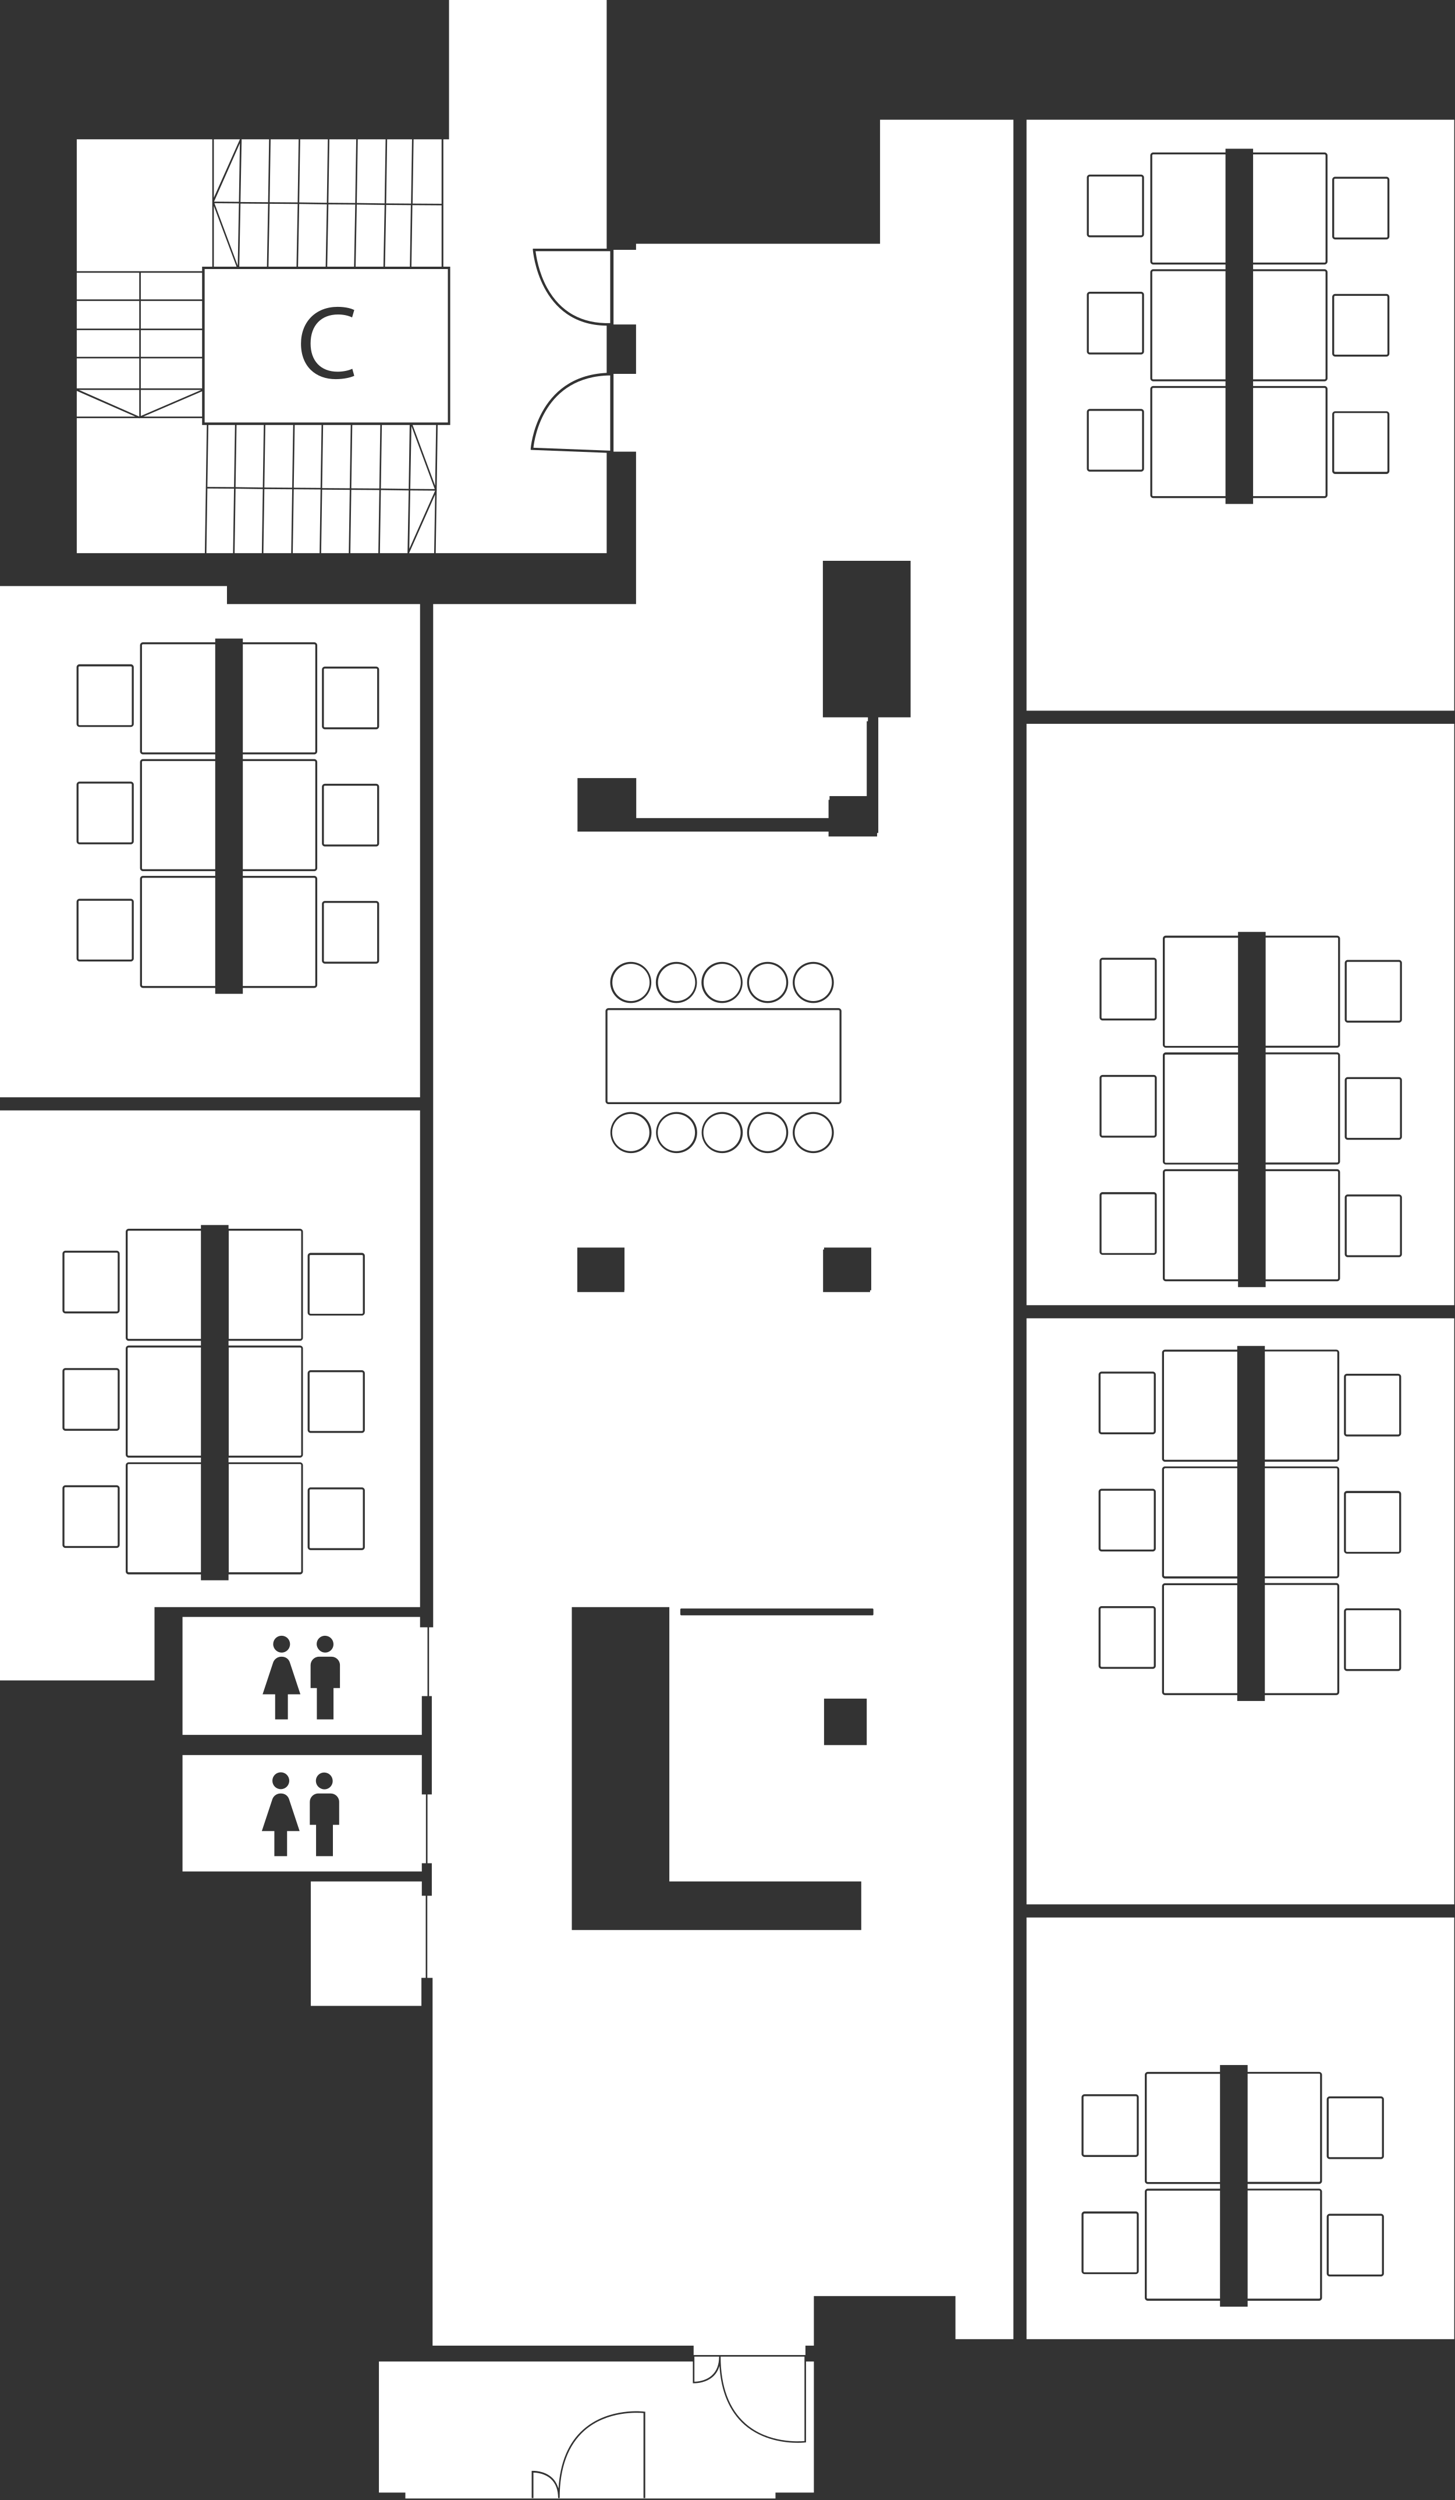 <?xml version="1.0" encoding="UTF-8" standalone="no"?>
<svg width="743px" height="1276px" viewBox="0 0 743 1276" version="1.1" xmlns="http://www.w3.org/2000/svg" xmlns:xlink="http://www.w3.org/1999/xlink" xmlns:sketch="http://www.bohemiancoding.com/sketch/ns">
    <rect x="0" y="0" width="743" height="1276" fill="#333333" stroke="none"/>
    <!-- Generator: Sketch 3.4.3 (16044) - http://www.bohemiancoding.com/sketch -->
    <title>map_space_7th_floor</title>
    <desc>Created with Sketch.</desc>
    <defs></defs>
    <g id="Page-1" stroke="none" stroke-width="1" fill="none" fill-rule="evenodd" sketch:type="MSPage">
        <g id="map_space_7th_floor" sketch:type="MSLayerGroup" fill="#FFFFFF">
            <g id="Group" sketch:type="MSShapeGroup">
                <path d="M215.2,1009.4 L217.4,1009.4 L217.4,967.5 L215.4,967.5 L215.4,960.2 L158.7,960.2 L158.7,1023.7 L215.2,1023.7 L215.2,1009.4 Z" id="Shape"></path>
                <rect id="Rectangle-path" x="39.2" y="139.2" width="31.9" height="13.6"></rect>
                <rect id="Rectangle-path" x="71.9" y="153.6" width="31.3" height="14.1"></rect>
                <rect id="Rectangle-path" x="71.9" y="139.2" width="31.3" height="13.6"></rect>
                <rect id="Rectangle-path" x="39.2" y="168.5" width="31.9" height="13.6"></rect>
                <path d="M39.2,212.6 L69.1,212.6 L39.2,199.5 L39.2,212.6 Z" id="Shape"></path>
                <rect id="Rectangle-path" x="71.9" y="168.5" width="31.3" height="13.6"></rect>
                <path d="M39.2,282.3 L104.6,282.3 L105.6,216.9 L103.2,216.9 L103.2,213.4 L71.3,213.4 L71.1,213.5 L70.9,213.4 L39.2,213.4 L39.2,282.3 Z" id="Shape"></path>
                <path d="M71.1,199 L40.3,199 L71.1,212.6 L71.1,199 Z" id="Shape"></path>
                <rect id="Rectangle-path" x="39.2" y="182.9" width="31.9" height="15.3"></rect>
                <path d="M272.4,228.5 L311.6,230 L311.6,191.6 C277.8,192 272.9,223.5 272.4,228.5 L272.4,228.5 Z" id="Shape"></path>
                <path d="M279.4,146.9 C286.2,159.2 297.1,165.3 311.6,164.9 L311.6,128.2 L273.5,128.2 C273.8,130.6 275,138.9 279.4,146.9 L279.4,146.9 Z" id="Shape"></path>
                <path d="M165.9,371.2 L192.1,371.2 C192.4,371.2 192.6,371 192.6,370.7 L192.6,341.7 C192.6,341.4 192.4,341.2 192.1,341.2 L165.9,341.2 C165.6,341.2 165.4,341.4 165.4,341.7 L165.4,370.7 C165.4,370.9 165.6,371.2 165.9,371.2 L165.9,371.2 Z" id="Shape"></path>
                <rect id="Rectangle-path" x="71.9" y="182.9" width="31.3" height="15.3"></rect>
                <path d="M367.2,1202.7 L354.6,1202.7 L354.6,1215.5 C355.9,1215.5 360.4,1215.2 363.6,1212.2 C366,1210 367.2,1206.8 367.2,1202.7 L367.2,1202.7 Z" id="Shape"></path>
                <path d="M380.7,1236.9 C392.3,1247.1 408.2,1246 410.8,1245.8 L410.8,1202.7 L368,1202.7 C368,1218 372.3,1229.5 380.7,1236.9 L380.7,1236.9 Z" id="Shape"></path>
                <path d="M103.2,199.7 L73.2,212.6 L103.2,212.6 L103.2,199.7 Z" id="Shape"></path>
                <path d="M229.3,71.1 L226.4,71.1 L226.4,136.1 L229.9,136.1 L229.9,216.9 L229.9,216.9 L223.5,216.9 L223,249.9 L223.1,250.2 L223,250.2 L222.5,282.3 L309.8,282.3 L309.8,231.1 L271,229.6 L271,229 C271,228.6 273.9,192 309.8,190.3 L309.8,166.2 C275.2,165.9 272.2,128 272.1,127.6 L272.1,126.9 L309.8,126.9 L309.8,124.4 L309.8,120.6 L309.8,71.1 L309.8,55.5 L309.8,0 L229.3,0 L229.3,71.1 L229.3,71.1 Z" id="Shape"></path>
                <path d="M71.9,212.3 L102.8,199 L71.9,199 L71.9,212.3 Z" id="Shape"></path>
                <path d="M39.2,138.4 L103.2,138.4 L103.2,136.1 L108.4,136.1 L108.4,71.1 L39.2,71.1 L39.2,138.4 Z" id="Shape"></path>
                <rect id="Rectangle-path" x="39.2" y="153.6" width="31.9" height="14.1"></rect>
                <path d="M158.6,730.3 L184.8,730.3 C185.1,730.3 185.3,730.1 185.3,729.8 L185.3,700.8 C185.3,700.5 185.1,700.3 184.8,700.3 L158.6,700.3 C158.3,700.3 158.1,700.5 158.1,700.8 L158.1,729.8 C158.1,730.1 158.3,730.3 158.6,730.3 L158.6,730.3 Z" id="Shape"></path>
                <path d="M40.6,489.7 L66.8,489.7 C67.1,489.7 67.3,489.5 67.3,489.2 L67.3,460.2 C67.3,459.9 67.1,459.7 66.8,459.7 L40.6,459.7 C40.3,459.7 40.1,459.9 40.1,460.2 L40.1,489.2 C40.1,489.5 40.4,489.7 40.6,489.7 L40.6,489.7 Z" id="Shape"></path>
                <path d="M158.6,790.1 L184.8,790.1 C185.1,790.1 185.3,789.9 185.3,789.6 L185.3,760.6 C185.3,760.3 185.1,760.1 184.8,760.1 L158.6,760.1 C158.3,760.1 158.1,760.3 158.1,760.6 L158.1,789.6 C158.1,789.9 158.3,790.1 158.6,790.1 L158.6,790.1 Z" id="Shape"></path>
                <path d="M158.6,670.5 L184.8,670.5 C185.1,670.5 185.3,670.3 185.3,670 L185.3,641 C185.3,640.7 185.1,640.5 184.8,640.5 L158.6,640.5 C158.3,640.5 158.1,640.7 158.1,641 L158.1,670 C158.1,670.2 158.3,670.5 158.6,670.5 L158.6,670.5 Z" id="Shape"></path>
                <path d="M0,560 L214.5,560 L214.5,308.3 L115.9,308.3 L115.9,299.1 L0,299.1 L0,560 L0,560 Z M164.4,341.7 C164.4,340.9 165.1,340.2 165.9,340.2 L192.1,340.2 C192.9,340.2 193.6,340.9 193.6,341.7 L193.6,370.7 C193.6,371.5 192.9,372.2 192.1,372.2 L165.9,372.2 C165.1,372.2 164.4,371.5 164.4,370.7 L164.4,341.7 L164.4,341.7 Z M164.4,401.5 C164.4,400.7 165.1,400 165.9,400 L192.1,400 C192.9,400 193.6,400.7 193.6,401.5 L193.6,430.5 C193.6,431.3 192.9,432 192.1,432 L165.9,432 C165.1,432 164.4,431.3 164.4,430.5 L164.4,401.5 L164.4,401.5 Z M164.4,461.3 C164.4,460.5 165.1,459.8 165.9,459.8 L192.1,459.8 C192.9,459.8 193.6,460.5 193.6,461.3 L193.6,490.3 C193.6,491.1 192.9,491.8 192.1,491.8 L165.9,491.8 C165.1,491.8 164.4,491.1 164.4,490.3 L164.4,461.3 L164.4,461.3 Z M71.5,448.5 C71.5,447.7 72.2,447 73,447 L109.9,447 L109.9,444.6 L73,444.6 C72.2,444.6 71.5,443.9 71.5,443.1 L71.5,388.9 C71.5,388.1 72.2,387.4 73,387.4 L109.9,387.4 L109.9,385 L73,385 C72.2,385 71.5,384.3 71.5,383.5 L71.5,329.3 C71.5,328.5 72.2,327.8 73,327.8 L109.9,327.8 L109.9,325.9 L124,325.9 L124,327.8 L160.5,327.8 C161.3,327.8 162,328.5 162,329.3 L162,383.5 C162,384.3 161.3,385 160.5,385 L124,385 L124,387.4 L160.5,387.4 C161.3,387.4 162,388.1 162,388.9 L162,443.1 C162,443.9 161.3,444.6 160.5,444.6 L124,444.6 L124,447 L160.5,447 C161.3,447 162,447.7 162,448.5 L162,502.7 C162,503.5 161.3,504.2 160.5,504.2 L124,504.2 L124,507.2 L109.9,507.2 L109.9,504.2 L73,504.2 C72.2,504.2 71.5,503.5 71.5,502.7 L71.5,448.5 L71.5,448.5 Z M39.1,340.5 C39.1,339.7 39.8,339 40.6,339 L66.8,339 C67.6,339 68.3,339.7 68.3,340.5 L68.3,369.5 C68.3,370.3 67.6,371 66.8,371 L40.6,371 C39.8,371 39.1,370.3 39.1,369.5 L39.1,340.5 L39.1,340.5 Z M39.1,400.4 C39.1,399.6 39.8,398.9 40.6,398.9 L66.8,398.9 C67.6,398.9 68.3,399.6 68.3,400.4 L68.3,429.4 C68.3,430.2 67.6,430.9 66.8,430.9 L40.6,430.9 C39.8,430.9 39.1,430.2 39.1,429.4 L39.1,400.4 L39.1,400.4 Z M39.1,460.2 C39.1,459.4 39.8,458.7 40.6,458.7 L66.8,458.7 C67.6,458.7 68.3,459.4 68.3,460.2 L68.3,489.2 C68.3,490 67.6,490.7 66.8,490.7 L40.6,490.7 C39.8,490.7 39.1,490 39.1,489.2 L39.1,460.2 L39.1,460.2 Z" id="Shape"></path>
                <path d="M153.3,683.3 C153.6,683.3 153.8,683.1 153.8,682.8 L153.8,628.6 C153.8,628.3 153.6,628.1 153.3,628.1 L116.8,628.1 L116.8,683.3 L153.3,683.3 L153.3,683.3 Z" id="Shape"></path>
                <path d="M165.9,431 L192.1,431 C192.4,431 192.6,430.8 192.6,430.5 L192.6,401.5 C192.6,401.2 192.4,401 192.1,401 L165.9,401 C165.6,401 165.4,401.2 165.4,401.5 L165.4,430.5 C165.4,430.8 165.6,431 165.9,431 L165.9,431 Z" id="Shape"></path>
                <path d="M65.7,628.1 C65.4,628.1 65.2,628.3 65.2,628.6 L65.2,682.8 C65.2,683.1 65.4,683.3 65.7,683.3 L102.6,683.3 L102.6,628.1 L65.7,628.1 L65.7,628.1 Z" id="Shape"></path>
                <path d="M65.7,687.7 C65.4,687.7 65.2,687.9 65.2,688.2 L65.2,742.4 C65.2,742.7 65.4,742.9 65.7,742.9 L102.6,742.9 L102.6,687.7 L65.7,687.7 L65.7,687.7 Z" id="Shape"></path>
                <path d="M153.3,742.9 C153.6,742.9 153.8,742.7 153.8,742.4 L153.8,688.2 C153.8,687.9 153.6,687.7 153.3,687.7 L116.8,687.7 L116.8,742.9 L153.3,742.9 L153.3,742.9 Z" id="Shape"></path>
                <path d="M153.3,802.4 C153.6,802.4 153.8,802.2 153.8,801.9 L153.8,747.7 C153.8,747.4 153.6,747.2 153.3,747.2 L116.8,747.2 L116.8,802.4 L153.3,802.4 L153.3,802.4 Z" id="Shape"></path>
                <path d="M160.5,384 C160.8,384 161,383.8 161,383.5 L161,329.3 C161,329 160.8,328.8 160.5,328.8 L124,328.8 L124,384 L160.5,384 L160.5,384 Z" id="Shape"></path>
                <path d="M160.5,443.6 C160.8,443.6 161,443.4 161,443.1 L161,388.9 C161,388.6 160.8,388.4 160.5,388.4 L124,388.4 L124,443.6 L160.5,443.6 L160.5,443.6 Z" id="Shape"></path>
                <path d="M73,328.8 C72.7,328.8 72.5,329 72.5,329.3 L72.5,383.5 C72.5,383.8 72.7,384 73,384 L109.9,384 L109.9,328.8 L73,328.8 L73,328.8 Z" id="Shape"></path>
                <path d="M165.9,490.8 L192.1,490.8 C192.4,490.8 192.6,490.6 192.6,490.3 L192.6,461.3 C192.6,461 192.4,460.8 192.1,460.8 L165.9,460.8 C165.6,460.8 165.4,461 165.4,461.3 L165.4,490.3 C165.4,490.6 165.6,490.8 165.9,490.8 L165.9,490.8 Z" id="Shape"></path>
                <path d="M160.5,503.2 C160.8,503.2 161,503 161,502.7 L161,448.5 C161,448.2 160.8,448 160.5,448 L124,448 L124,503.2 L160.5,503.2 L160.5,503.2 Z" id="Shape"></path>
                <path d="M73,503.2 L109.9,503.2 L109.9,448 L73,448 C72.7,448 72.5,448.2 72.5,448.5 L72.5,502.7 C72.5,502.9 72.7,503.2 73,503.2 L73,503.2 Z" id="Shape"></path>
                <path d="M73,388.4 C72.7,388.4 72.5,388.6 72.5,388.9 L72.5,443.1 C72.5,443.4 72.7,443.6 73,443.6 L109.9,443.6 L109.9,388.4 L73,388.4 L73,388.4 Z" id="Shape"></path>
                <path d="M40.6,370.1 L66.8,370.1 C67.1,370.1 67.3,369.9 67.3,369.6 L67.3,340.6 C67.3,340.3 67.1,340.1 66.8,340.1 L40.6,340.1 C40.3,340.1 40.1,340.3 40.1,340.6 L40.1,369.6 C40.1,369.8 40.4,370.1 40.6,370.1 L40.6,370.1 Z" id="Shape"></path>
                <path d="M40.6,429.9 L66.8,429.9 C67.1,429.9 67.3,429.7 67.3,429.4 L67.3,400.4 C67.3,400.1 67.1,399.9 66.8,399.9 L40.6,399.9 C40.3,399.9 40.1,400.1 40.1,400.4 L40.1,429.4 C40.1,429.7 40.4,429.9 40.6,429.9 L40.6,429.9 Z" id="Shape"></path>
                <path d="M310.2,516 L310.2,562 C310.2,562.3 310.4,562.5 310.7,562.5 L428.2,562.5 C428.5,562.5 428.7,562.3 428.7,562 L428.7,516 C428.7,515.7 428.5,515.5 428.2,515.5 L310.7,515.5 C310.5,515.5 310.2,515.7 310.2,516 L310.2,516 Z" id="Shape"></path>
                <path d="M359.2,578 C359.2,583.3 363.5,587.5 368.7,587.5 C374,587.5 378.2,583.2 378.2,578 C378.2,572.7 373.9,568.5 368.7,568.5 C363.5,568.5 359.2,572.7 359.2,578 L359.2,578 Z" id="Shape"></path>
                <path d="M396,1275.1 L396,1272.1 L415.6,1272.1 L415.6,1216.6 L415.6,1205.2 L411.6,1205.2 L411.6,1246.5 L411.2,1246.5 C411.3,1246.5 409.8,1246.7 407.3,1246.7 C401.2,1246.7 389.4,1245.5 380.2,1237.5 C372.5,1230.7 368.2,1220.6 367.4,1207.4 C366.8,1209.6 365.7,1211.4 364.2,1212.8 C360.7,1216 356,1216.3 354.6,1216.3 L354.2,1216.3 L353.8,1216.3 L353.8,1205.2 L220.9,1205.2 L220.9,1205.2 L218,1205.2 L215.2,1205.2 L193.5,1205.2 L193.5,1272.1 L207,1272.1 L207,1275.1 L396,1275.1 L396,1275.1 Z M271.5,1261 L271.9,1261 C272.1,1261 277.9,1260.7 282,1264.6 C283.5,1266 284.5,1267.9 285.2,1270 C286,1256.7 290.3,1246.5 298,1239.8 C310.9,1228.5 328.9,1230.7 329.1,1230.8 L329.5,1230.8 L329.5,1274.9 L329.4,1274.9 L328.6,1274.9 L328.6,1231.5 C326,1231.3 310.1,1230.2 298.5,1240.4 C290.1,1247.8 285.8,1259.4 285.8,1274.8 L285.8,1274.8 L285.8,1274.9 L285,1274.9 C285,1270.7 283.8,1267.5 281.4,1265.2 C278.2,1262.2 273.7,1261.9 272.4,1261.9 L272.4,1274.9 L272.3,1274.9 L271.5,1274.9 L271.5,1261 L271.5,1261 Z" id="Shape"></path>
                <path d="M382.5,578 C382.5,583.3 386.8,587.5 392,587.5 C397.2,587.5 401.5,583.2 401.5,578 C401.5,572.7 397.2,568.5 392,568.5 C386.8,568.5 382.5,572.7 382.5,578 L382.5,578 Z" id="Shape"></path>
                <path d="M93.2,955.1 L155.2,955.1 L158.7,955.1 L215.4,955.1 L215.4,950.9 L217.5,950.9 L217.5,915.8 L215.4,915.8 L215.4,895.7 L93.2,895.7 L93.2,955.1 L93.2,955.1 Z M166.4,904.7 C168.1,905 169.5,906.4 169.8,908.1 C170.4,911.1 167.8,913.7 164.8,913.1 C163.1,912.7 161.7,911.4 161.4,909.7 C160.8,906.7 163.4,904.1 166.4,904.7 L166.4,904.7 Z M158.2,919.6 C158.2,917.3 160.1,915.3 162.5,915.3 L168.9,915.3 C171.2,915.3 173.2,917.2 173.2,919.6 L173.2,931.3 L170,931.3 L170,947.3 L161.4,947.3 L161.4,931.3 L158.2,931.3 L158.2,919.6 L158.2,919.6 Z M143.4,904.5 C145.8,904.5 147.7,906.4 147.7,908.8 C147.7,911.2 145.8,913.1 143.4,913.1 C141,913.1 139.1,911.2 139.1,908.8 C139.1,906.4 141,904.5 143.4,904.5 L143.4,904.5 Z M139.1,918.2 C139.7,916.5 141.4,915.3 143.2,915.3 L143.5,915.3 C145.4,915.3 147,916.4 147.6,918.2 L153,934.5 L146.6,934.5 L146.6,947.3 L140.1,947.3 L140.1,934.5 L133.7,934.5 L139.1,918.2 L139.1,918.2 Z" id="Shape"></path>
                <path d="M335.9,578 C335.9,583.3 340.2,587.5 345.4,587.5 C350.7,587.5 354.9,583.2 354.9,578 C354.9,572.7 350.6,568.5 345.4,568.5 C340.2,568.5 335.9,572.7 335.9,578 L335.9,578 Z" id="Shape"></path>
                <path d="M122,103 L122.5,73.1 L109.3,102.9 L122,103 Z" id="Shape"></path>
                <path d="M137.1,136.1 L151.4,136.1 L152,104.1 L137.7,104 L137.1,136.1 Z" id="Shape"></path>
                <path d="M152.2,136.1 L166.3,136.1 L166.9,104.3 L152.8,104.1 L152.2,136.1 Z" id="Shape"></path>
                <path d="M324.8,288.4 L324.8,308.3 L221.2,308.3 L221.2,820.2 L221.2,825.3 L221.2,830.5 L219.1,830.5 L219.1,865.6 L220.5,865.6 L220.5,915.8 L218.3,915.8 L218.3,950.9 L220.5,950.9 L220.5,967.5 L218.2,967.5 L218.2,1009.4 L220.9,1009.4 L220.9,1197.1 L354.2,1197.1 L354.2,1201.9 L411.3,1201.9 L411.3,1197.1 L415.6,1197.1 L415.6,1171.8 L487.9,1171.8 L487.9,1193.8 L517.5,1193.8 L517.5,978.6 L517.5,971.9 L517.5,61.1 L449.4,61.1 L449.4,124.4 L324.8,124.4 L324.8,127.5 L313.3,127.5 L313.3,165.6 L324.8,165.6 L324.8,190.8 L313.3,190.8 L313.3,230.5 L324.8,230.5 L324.8,282.3 L324.8,288.4 L324.8,288.4 Z M294.8,636.7 L318.9,636.7 L318.9,658.5 L318.8,658.5 L318.8,659.4 L294.8,659.4 L294.8,658.5 L294.8,658.5 L294.8,636.7 L294.8,636.7 Z M428.2,514.5 C429,514.5 429.7,515.2 429.7,516 L429.7,562 C429.7,562.8 429,563.5 428.2,563.5 L310.7,563.5 C309.9,563.5 309.2,562.8 309.2,562 L309.2,516 C309.2,515.2 309.9,514.5 310.7,514.5 L428.2,514.5 L428.2,514.5 Z M311.6,501.4 C311.6,495.6 316.3,490.9 322.1,490.9 C327.9,490.9 332.6,495.6 332.6,501.4 C332.6,507.2 327.9,511.9 322.1,511.9 C316.3,511.9 311.6,507.2 311.6,501.4 L311.6,501.4 Z M334.9,501.4 C334.9,495.6 339.6,490.9 345.4,490.9 C351.2,490.9 355.9,495.6 355.9,501.4 C355.9,507.2 351.2,511.9 345.4,511.9 C339.6,511.9 334.9,507.2 334.9,501.4 L334.9,501.4 Z M358.2,501.4 C358.2,495.6 362.9,490.9 368.7,490.9 C374.5,490.9 379.2,495.6 379.2,501.4 C379.2,507.2 374.5,511.9 368.7,511.9 C362.9,511.9 358.2,507.2 358.2,501.4 L358.2,501.4 Z M381.5,501.4 C381.5,495.6 386.2,490.9 392,490.9 C397.8,490.9 402.5,495.6 402.5,501.4 C402.5,507.2 397.8,511.9 392,511.9 C386.2,511.9 381.5,507.2 381.5,501.4 L381.5,501.4 Z M404.8,501.4 C404.8,495.6 409.5,490.9 415.3,490.9 C421.1,490.9 425.8,495.6 425.8,501.4 C425.8,507.2 421.1,511.9 415.3,511.9 C409.5,511.9 404.8,507.2 404.8,501.4 L404.8,501.4 Z M420.3,637.7 L420.8,637.7 L420.8,636.7 L444.9,636.7 L444.9,658.5 L444.3,658.5 L444.3,659.4 L420.3,659.4 L420.3,637.7 L420.3,637.7 Z M415.3,588.5 C409.5,588.5 404.8,583.8 404.8,578 C404.8,572.2 409.5,567.5 415.3,567.5 C421.1,567.5 425.8,572.2 425.8,578 C425.8,583.8 421.1,588.5 415.3,588.5 L415.3,588.5 Z M402.5,578 C402.5,583.8 397.8,588.5 392,588.5 C386.2,588.5 381.5,583.8 381.5,578 C381.5,572.2 386.2,567.5 392,567.5 C397.8,567.5 402.5,572.2 402.5,578 L402.5,578 Z M379.3,578 C379.3,583.8 374.6,588.5 368.8,588.5 C363,588.5 358.3,583.8 358.3,578 C358.3,572.2 363,567.5 368.8,567.5 C374.5,567.5 379.3,572.2 379.3,578 L379.3,578 Z M356,578 C356,583.8 351.3,588.5 345.5,588.5 C339.7,588.5 335,583.8 335,578 C335,572.2 339.7,567.5 345.5,567.5 C351.2,567.5 356,572.2 356,578 L356,578 Z M332.7,578 C332.7,583.8 328,588.5 322.2,588.5 C316.4,588.5 311.7,583.8 311.7,578 C311.7,572.2 316.4,567.5 322.2,567.5 C328,567.5 332.7,572.2 332.7,578 L332.7,578 Z M439.8,985 L292,985 L292,960.2 L292,820.2 L341.8,820.2 L341.8,960.2 L439.8,960.2 L439.8,985 L439.8,985 Z M442.6,890.6 L420.8,890.6 L420.8,866.9 L442.6,866.9 L442.6,890.6 L442.6,890.6 Z M446,823.9 C446,824.2 445.8,824.4 445.5,824.4 L347.9,824.4 C347.7,824.4 347.4,824.2 347.4,823.9 L347.4,821.4 C347.4,821.1 347.6,820.9 347.9,820.9 L445.5,820.9 C445.8,820.9 446,821.1 446,821.4 L446,823.9 L446,823.9 Z M423.1,417.5 L423.1,408.2 L423.6,408.2 L423.6,406.3 L442.6,406.3 L442.6,368.1 L443.2,368.1 L443.2,366.1 L420.2,366.1 L420.2,286.2 L465,286.2 L465,366.1 L448.5,366.1 L448.5,406.3 L448.5,413.1 L448.5,425.1 L447.9,425.1 L447.9,426.9 L423.1,426.9 L423.1,424.4 L324.7,424.4 L322.2,424.4 L294.9,424.4 L294.9,422.6 L294.9,422.6 L294.9,397.1 L324.9,397.1 L324.9,417.5 L423.1,417.5 L423.1,417.5 Z" id="Shape"></path>
                <path d="M312.6,578 C312.6,583.3 316.9,587.5 322.1,587.5 C327.4,587.5 331.6,583.2 331.6,578 C331.6,572.7 327.3,568.5 322.1,568.5 C316.9,568.5 312.6,572.7 312.6,578 L312.6,578 Z" id="Shape"></path>
                <path d="M122.2,136.1 L136.3,136.1 L136.9,104 L122.8,103.9 L122.2,136.1 Z" id="Shape"></path>
                <path d="M331.7,501.4 C331.7,496.1 327.4,491.9 322.2,491.9 C316.9,491.9 312.7,496.2 312.7,501.4 C312.7,506.7 317,510.9 322.2,510.9 C327.4,510.9 331.7,506.6 331.7,501.4 L331.7,501.4 Z" id="Shape"></path>
                <path d="M355,501.4 C355,496.1 350.7,491.9 345.5,491.9 C340.2,491.9 336,496.2 336,501.4 C336,506.7 340.3,510.9 345.5,510.9 C350.7,510.9 355,506.6 355,501.4 L355,501.4 Z" id="Shape"></path>
                <path d="M65.7,802.4 L102.6,802.4 L102.6,747.2 L65.7,747.2 C65.4,747.2 65.2,747.4 65.2,747.7 L65.2,801.9 C65.2,802.2 65.5,802.4 65.7,802.4 L65.7,802.4 Z" id="Shape"></path>
                <path d="M378.3,501.4 C378.3,496.1 374,491.9 368.8,491.9 C363.5,491.9 359.3,496.2 359.3,501.4 C359.3,506.7 363.6,510.9 368.8,510.9 C374,510.9 378.3,506.6 378.3,501.4 L378.3,501.4 Z" id="Shape"></path>
                <path d="M109.2,136.1 L120.8,136.1 L109.2,105.1 L109.2,136.1 Z" id="Shape"></path>
                <path d="M401.5,501.4 C401.5,496.1 397.2,491.9 392,491.9 C386.8,491.9 382.5,496.2 382.5,501.4 C382.5,506.7 386.8,510.9 392,510.9 C397.2,510.9 401.5,506.6 401.5,501.4 L401.5,501.4 Z" id="Shape"></path>
                <path d="M104.5,215.6 L228.7,215.6 L228.7,137.3 L104.5,137.3 L104.5,215.6 L104.5,215.6 Z M172.4,156.6 C176.9,156.6 179.7,157.6 180.9,158.2 L179.8,162 C178,161.1 175.5,160.5 172.6,160.5 C164.2,160.5 158.6,165.9 158.6,175.3 C158.6,184.1 163.7,189.7 172.4,189.7 C175.2,189.7 178.1,189.1 179.9,188.2 L180.9,191.8 C179.2,192.6 175.8,193.5 171.4,193.5 C161.3,193.5 153.7,187.1 153.7,175.4 C153.7,164.2 161.3,156.6 172.4,156.6 L172.4,156.6 Z" id="Shape"></path>
                <path d="M424.8,501.4 C424.8,496.1 420.5,491.9 415.3,491.9 C410,491.9 405.8,496.2 405.8,501.4 C405.8,506.7 410.1,510.9 415.3,510.9 C420.6,510.9 424.8,506.6 424.8,501.4 L424.8,501.4 Z" id="Shape"></path>
                <path d="M415.3,568.5 C410,568.5 405.8,572.8 405.8,578 C405.8,583.3 410.1,587.5 415.3,587.5 C420.6,587.5 424.8,583.2 424.8,578 C424.8,572.7 420.6,568.5 415.3,568.5 L415.3,568.5 Z" id="Shape"></path>
                <path d="M122,103.8 L109.5,103.7 L121.4,135.6 L122,103.8 Z" id="Shape"></path>
                <path d="M208.7,250.3 L194.5,250.1 L194,282.3 L208.1,282.3 L208.7,250.3 Z" id="Shape"></path>
                <path d="M179.1,216.9 L165,216.9 L164.5,249.1 L178.6,249.2 L179.1,216.9 Z" id="Shape"></path>
                <path d="M194.2,216.9 L179.9,216.9 L179.4,249.2 L193.7,249.3 L194.2,216.9 Z" id="Shape"></path>
                <path d="M193.7,250.1 L179.4,250 L178.9,282.3 L193.2,282.3 L193.7,250.1 Z" id="Shape"></path>
                <path d="M209.2,216.9 L195,216.9 L194.5,249.3 L208.7,249.5 L209.2,216.9 Z" id="Shape"></path>
                <path d="M222.2,252.4 L208.9,282.3 L221.7,282.3 L222.2,252.4 Z" id="Shape"></path>
                <path d="M209.5,249.5 L222,249.6 L210.1,217.5 L209.5,249.5 Z" id="Shape"></path>
                <path d="M209,280.1 L222.2,250.4 L222.2,250.4 L209.5,250.3 L209,280.1 Z" id="Shape"></path>
                <path d="M222.7,216.9 L210.7,216.9 L222.2,247.9 L222.7,216.9 Z" id="Shape"></path>
                <path d="M120,216.9 L106.4,216.9 L105.9,248.5 L119.5,248.6 L120,216.9 Z" id="Shape"></path>
                <path d="M105.4,282.3 L115.9,282.3 L119,282.3 L119.5,249.4 L105.9,249.3 L105.4,282.3 Z" id="Shape"></path>
                <path d="M178.6,250 L164.5,249.9 L164,282.3 L178.1,282.3 L178.6,250 Z" id="Shape"></path>
                <path d="M134.2,249.6 L120.3,249.4 L119.8,282.3 L133.7,282.3 L134.2,249.6 Z" id="Shape"></path>
                <path d="M214.5,825.2 L93.2,825.2 L93.2,885.4 L215.4,885.4 L215.4,865.6 L218.3,865.6 L218.3,830.5 L214.5,830.5 L214.5,825.2 L214.5,825.2 L214.5,825.2 Z M166.8,834.9 C168.5,835.2 169.9,836.6 170.2,838.3 C170.8,841.3 168.2,843.9 165.2,843.3 C163.6,843 162.2,841.6 161.8,839.9 C161.2,836.9 163.8,834.3 166.8,834.9 L166.8,834.9 Z M143.8,834.8 C146.2,834.8 148.1,836.7 148.1,839.1 C148.1,841.5 146.2,843.4 143.8,843.4 C141.5,843.4 139.5,841.5 139.5,839.1 C139.5,836.7 141.4,834.8 143.8,834.8 L143.8,834.8 Z M147,864.7 L147,877.5 L140.5,877.5 L140.5,864.7 L134.1,864.7 L139.5,848.4 C140.1,846.7 141.8,845.5 143.6,845.5 L143.9,845.5 C145.8,845.5 147.4,846.6 148,848.4 L153.4,864.7 L147,864.7 L147,864.7 Z M173.6,861.5 L170.3,861.5 L170.3,877.5 L161.8,877.5 L161.8,861.5 L158.6,861.5 L158.6,849.8 C158.6,847.5 160.5,845.5 162.9,845.5 L169.3,845.5 C171.6,845.5 173.6,847.4 173.6,849.8 L173.6,861.5 L173.6,861.5 Z" id="Shape"></path>
                <path d="M134.7,216.9 L120.8,216.9 L120.3,248.6 L134.2,248.8 L134.7,216.9 Z" id="Shape"></path>
                <path d="M164.2,216.9 L150.5,216.9 L150,248.9 L163.7,249 L164.2,216.9 Z" id="Shape"></path>
                <path d="M163.7,249.8 L150,249.7 L149.5,282.3 L163.2,282.3 L163.7,249.8 Z" id="Shape"></path>
                <path d="M148.7,282.3 L149.2,249.7 L135,249.6 L134.5,282.3 L139.4,282.3 L148.7,282.3 Z" id="Shape"></path>
                <path d="M149.7,216.9 L135.5,216.9 L135,248.8 L149.2,248.9 L149.7,216.9 Z" id="Shape"></path>
                <path d="M109.2,100.9 L122.5,71.1 L109.2,71.1 L109.2,100.9 Z" id="Shape"></path>
                <path d="M708,210.8 L681.8,210.8 C681.5,210.8 681.3,211 681.3,211.3 L681.3,240.3 C681.3,240.6 681.5,240.8 681.8,240.8 L708,240.8 C708.3,240.8 708.5,240.6 708.5,240.3 L708.5,211.3 C708.5,211.1 708.2,210.8 708,210.8 L708,210.8 Z" id="Shape"></path>
                <path d="M676.4,78.8 L639.9,78.8 L639.9,134 L676.4,134 C676.7,134 676.9,133.8 676.9,133.5 L676.9,79.3 C676.9,79.1 676.7,78.8 676.4,78.8 L676.4,78.8 Z" id="Shape"></path>
                <path d="M553.8,1099.8 L580,1099.8 C580.3,1099.8 580.5,1099.6 580.5,1099.3 L580.5,1070.3 C580.5,1070 580.3,1069.8 580,1069.8 L553.8,1069.8 C553.5,1069.8 553.3,1070 553.3,1070.3 L553.3,1099.3 C553.3,1099.6 553.5,1099.8 553.8,1099.8 L553.8,1099.8 Z" id="Shape"></path>
                <path d="M524.2,1193.8 L742.6,1193.8 L742.6,978.6 L524.2,978.6 L524.2,1193.8 L524.2,1193.8 Z M677.5,1071.4 C677.5,1070.6 678.2,1069.9 679,1069.9 L705.2,1069.9 C706,1069.9 706.7,1070.6 706.7,1071.4 L706.7,1100.4 C706.7,1101.2 706,1101.9 705.2,1101.9 L679,1101.9 C678.2,1101.9 677.5,1101.2 677.5,1100.4 L677.5,1071.4 L677.5,1071.4 Z M677.5,1131.3 C677.5,1130.5 678.2,1129.8 679,1129.8 L705.2,1129.8 C706,1129.8 706.7,1130.5 706.7,1131.3 L706.7,1160.3 C706.7,1161.1 706,1161.8 705.2,1161.8 L679,1161.8 C678.2,1161.8 677.5,1161.1 677.5,1160.3 L677.5,1131.3 L677.5,1131.3 Z M584.6,1118.5 C584.6,1117.7 585.3,1117 586.1,1117 L623,1117 L623,1114.6 L586.1,1114.6 C585.3,1114.6 584.6,1113.9 584.6,1113.1 L584.6,1058.9 C584.6,1058.1 585.3,1057.4 586.1,1057.4 L623,1057.4 L623,1053.9 L637.1,1053.9 L637.1,1057.4 L673.6,1057.4 C674.4,1057.4 675.1,1058.1 675.1,1058.9 L675.1,1113.1 C675.1,1113.9 674.4,1114.6 673.6,1114.6 L637.1,1114.6 L637.1,1117 L673.6,1117 C674.4,1117 675.1,1117.7 675.1,1118.5 L675.1,1172.7 C675.1,1173.5 674.4,1174.2 673.6,1174.2 L637.1,1174.2 L637.1,1177.2 L623,1177.2 L623,1174.2 L586.1,1174.2 C585.3,1174.2 584.6,1173.5 584.6,1172.7 L584.6,1118.5 L584.6,1118.5 Z M552.3,1070.3 C552.3,1069.5 553,1068.8 553.8,1068.8 L580,1068.8 C580.8,1068.8 581.5,1069.5 581.5,1070.3 L581.5,1099.3 C581.5,1100.1 580.8,1100.8 580,1100.8 L553.8,1100.8 C553,1100.8 552.3,1100.1 552.3,1099.3 L552.3,1070.3 L552.3,1070.3 Z M552.3,1130.1 C552.3,1129.3 553,1128.6 553.8,1128.6 L580,1128.6 C580.8,1128.6 581.5,1129.3 581.5,1130.1 L581.5,1159.1 C581.5,1159.9 580.8,1160.6 580,1160.6 L553.8,1160.6 C553,1160.6 552.3,1159.9 552.3,1159.1 L552.3,1130.1 L552.3,1130.1 Z" id="Shape"></path>
                <path d="M708,151 L681.8,151 C681.5,151 681.3,151.2 681.3,151.5 L681.3,180.5 C681.3,180.8 681.5,181 681.8,181 L708,181 C708.3,181 708.5,180.8 708.5,180.5 L708.5,151.5 C708.5,151.2 708.2,151 708,151 L708,151 Z" id="Shape"></path>
                <path d="M708,91.2 L681.8,91.2 C681.5,91.2 681.3,91.4 681.3,91.7 L681.3,120.7 C681.3,121 681.5,121.2 681.8,121.2 L708,121.2 C708.3,121.2 708.5,121 708.5,120.7 L708.5,91.7 C708.5,91.4 708.2,91.2 708,91.2 L708,91.2 Z" id="Shape"></path>
                <path d="M742.6,61.1 L524.2,61.1 L524.2,362.7 L742.6,362.7 L742.6,61.1 L742.6,61.1 Z M584.2,239.2 C584.2,240 583.5,240.7 582.7,240.7 L556.5,240.7 C555.7,240.7 555,240 555,239.2 L555,210.2 C555,209.4 555.7,208.7 556.5,208.7 L582.7,208.7 C583.5,208.7 584.2,209.4 584.2,210.2 L584.2,239.2 L584.2,239.2 Z M584.2,179.4 C584.2,180.2 583.5,180.9 582.7,180.9 L556.5,180.9 C555.7,180.9 555,180.2 555,179.4 L555,150.4 C555,149.6 555.7,148.9 556.5,148.9 L582.7,148.9 C583.5,148.9 584.2,149.6 584.2,150.4 L584.2,179.4 L584.2,179.4 Z M584.2,119.6 C584.2,120.4 583.5,121.1 582.7,121.1 L556.5,121.1 C555.7,121.1 555,120.4 555,119.6 L555,90.6 C555,89.8 555.7,89.1 556.5,89.1 L582.7,89.1 C583.5,89.1 584.2,89.8 584.2,90.6 L584.2,119.6 L584.2,119.6 Z M677.9,133.5 C677.9,134.3 677.2,135 676.4,135 L639.9,135 L639.9,137.4 L676.4,137.4 C677.2,137.4 677.9,138.1 677.9,138.9 L677.9,193.1 C677.9,193.9 677.2,194.6 676.4,194.6 L639.9,194.6 L639.9,197 L676.4,197 C677.2,197 677.9,197.7 677.9,198.5 L677.9,252.7 C677.9,253.5 677.2,254.2 676.4,254.2 L639.9,254.2 L639.9,257.2 L625.8,257.2 L625.8,254.2 L588.9,254.2 C588.1,254.2 587.4,253.5 587.4,252.7 L587.4,198.5 C587.4,197.7 588.1,197 588.9,197 L625.8,197 L625.8,194.6 L588.9,194.6 C588.1,194.6 587.4,193.9 587.4,193.1 L587.4,138.9 C587.4,138.1 588.1,137.4 588.9,137.4 L625.8,137.4 L625.8,135 L588.9,135 C588.1,135 587.4,134.3 587.4,133.5 L587.4,79.3 C587.4,78.5 588.1,77.8 588.9,77.8 L625.8,77.8 L625.8,75.9 L639.9,75.9 L639.9,77.8 L676.4,77.8 C677.2,77.8 677.9,78.5 677.9,79.3 L677.9,133.5 L677.9,133.5 Z M709.5,240.4 C709.5,241.2 708.8,241.9 708,241.9 L681.8,241.9 C681,241.9 680.3,241.2 680.3,240.4 L680.3,211.4 C680.3,210.6 681,209.9 681.8,209.9 L708,209.9 C708.8,209.9 709.5,210.6 709.5,211.4 L709.5,240.4 L709.5,240.4 Z M709.5,180.5 C709.5,181.3 708.8,182 708,182 L681.8,182 C681,182 680.3,181.3 680.3,180.5 L680.3,151.5 C680.3,150.7 681,150 681.8,150 L708,150 C708.8,150 709.5,150.7 709.5,151.5 L709.5,180.5 L709.5,180.5 Z M709.5,120.7 C709.5,121.5 708.8,122.2 708,122.2 L681.8,122.2 C681,122.2 680.3,121.5 680.3,120.7 L680.3,91.7 C680.3,90.9 681,90.2 681.8,90.2 L708,90.2 C708.8,90.2 709.5,90.9 709.5,91.7 L709.5,120.7 L709.5,120.7 Z" id="Shape"></path>
                <path d="M687.8,732.1 L714,732.1 C714.3,732.1 714.5,731.9 714.5,731.6 L714.5,702.6 C714.5,702.3 714.3,702.1 714,702.1 L687.8,702.1 C687.5,702.1 687.3,702.3 687.3,702.6 L687.3,731.6 C687.3,731.9 687.5,732.1 687.8,732.1 L687.8,732.1 Z" id="Shape"></path>
                <path d="M196.6,136.1 L209.3,136.1 L209.8,104.7 L197.2,104.6 L196.6,136.1 Z" id="Shape"></path>
                <path d="M676.4,253.2 C676.7,253.2 676.9,253 676.9,252.7 L676.9,198.5 C676.9,198.2 676.7,198 676.4,198 L639.9,198 L639.9,253.2 L676.4,253.2 L676.4,253.2 Z" id="Shape"></path>
                <path d="M582.7,90.1 L556.5,90.1 C556.2,90.1 556,90.3 556,90.6 L556,119.6 C556,119.9 556.2,120.1 556.5,120.1 L582.7,120.1 C583,120.1 583.2,119.9 583.2,119.6 L583.2,90.6 C583.2,90.3 583,90.1 582.7,90.1 L582.7,90.1 Z" id="Shape"></path>
                <path d="M225.5,71.1 L123.4,71.1 L122.8,103.1 L136.9,103.2 L137.4,71.1 L138.2,71.1 L137.7,103.2 L152,103.3 L152.5,71.1 L153.3,71.1 L152.8,103.3 L166.9,103.5 L167.4,71.1 L168.2,71.1 L167.7,103.5 L181.4,103.6 L181.9,71.1 L182.7,71.1 L182.2,103.6 L196.4,103.8 L196.9,71.1 L197.7,71.1 L197.2,103.8 L209.9,103.9 L210.4,71.1 L211.2,71.1 L210.7,103.9 L225.5,104 L225.5,71.1 Z" id="Shape"></path>
                <path d="M588.9,78.8 C588.6,78.8 588.4,79 588.4,79.3 L588.4,133.5 C588.4,133.8 588.6,134 588.9,134 L625.8,134 L625.8,78.8 L588.9,78.8 L588.9,78.8 Z" id="Shape"></path>
                <path d="M582.7,149.9 L556.5,149.9 C556.2,149.9 556,150.1 556,150.4 L556,179.4 C556,179.7 556.2,179.9 556.5,179.9 L582.7,179.9 C583,179.9 583.2,179.7 583.2,179.4 L583.2,150.4 C583.2,150.1 583,149.9 582.7,149.9 L582.7,149.9 Z" id="Shape"></path>
                <path d="M553.8,1159.7 L580,1159.7 C580.3,1159.7 580.5,1159.5 580.5,1159.2 L580.5,1130.2 C580.5,1129.9 580.3,1129.7 580,1129.7 L553.8,1129.7 C553.5,1129.7 553.3,1129.9 553.3,1130.2 L553.3,1159.2 C553.3,1159.4 553.5,1159.7 553.8,1159.7 L553.8,1159.7 Z" id="Shape"></path>
                <path d="M676.4,193.6 C676.7,193.6 676.9,193.4 676.9,193.1 L676.9,138.9 C676.9,138.6 676.7,138.4 676.4,138.4 L639.9,138.4 L639.9,193.6 L676.4,193.6 L676.4,193.6 Z" id="Shape"></path>
                <path d="M588.9,138.4 C588.6,138.4 588.4,138.6 588.4,138.9 L588.4,193.1 C588.4,193.4 588.6,193.6 588.9,193.6 L625.8,193.6 L625.8,138.4 L588.9,138.4 L588.9,138.4 Z" id="Shape"></path>
                <path d="M588.9,198 C588.6,198 588.4,198.2 588.4,198.5 L588.4,252.7 C588.4,253 588.6,253.2 588.9,253.2 L625.8,253.2 L625.8,198 L588.9,198 L588.9,198 Z" id="Shape"></path>
                <path d="M687.8,792 L714,792 C714.3,792 714.5,791.8 714.5,791.5 L714.5,762.5 C714.5,762.2 714.3,762 714,762 L687.8,762 C687.5,762 687.3,762.2 687.3,762.5 L687.3,791.5 C687.3,791.7 687.5,792 687.8,792 L687.8,792 Z" id="Shape"></path>
                <path d="M210.1,136.1 L225.5,136.1 L225.5,104.8 L210.6,104.7 L210.1,136.1 Z" id="Shape"></path>
                <path d="M167.1,136.1 L180.8,136.1 L181.4,104.4 L167.7,104.3 L167.1,136.1 Z" id="Shape"></path>
                <path d="M679,1100.9 L705.2,1100.9 C705.5,1100.9 705.7,1100.7 705.7,1100.4 L705.7,1071.4 C705.7,1071.1 705.5,1070.9 705.2,1070.9 L679,1070.9 C678.7,1070.9 678.5,1071.1 678.5,1071.4 L678.5,1100.4 C678.5,1100.7 678.7,1100.9 679,1100.9 L679,1100.9 Z" id="Shape"></path>
                <path d="M679,1160.8 L705.2,1160.8 C705.5,1160.8 705.7,1160.6 705.7,1160.3 L705.7,1131.3 C705.7,1131 705.5,1130.8 705.2,1130.8 L679,1130.8 C678.7,1130.8 678.5,1131 678.5,1131.3 L678.5,1160.3 C678.5,1160.6 678.7,1160.8 679,1160.8 L679,1160.8 Z" id="Shape"></path>
                <path d="M524.2,971.9 L742.6,971.9 L742.6,672.8 L524.2,672.8 L524.2,971.9 L524.2,971.9 Z M686.3,702.6 C686.3,701.8 687,701.1 687.8,701.1 L714,701.1 C714.8,701.1 715.5,701.8 715.5,702.6 L715.5,731.6 C715.5,732.4 714.8,733.1 714,733.1 L687.8,733.1 C687,733.1 686.3,732.4 686.3,731.6 L686.3,702.6 L686.3,702.6 Z M686.3,762.4 C686.3,761.6 687,760.9 687.8,760.9 L714,760.9 C714.8,760.9 715.5,761.6 715.5,762.4 L715.5,791.4 C715.5,792.2 714.8,792.9 714,792.9 L687.8,792.9 C687,792.9 686.3,792.2 686.3,791.4 L686.3,762.4 L686.3,762.4 Z M686.3,822.3 C686.3,821.5 687,820.8 687.8,820.8 L714,820.8 C714.8,820.8 715.5,821.5 715.5,822.3 L715.5,851.3 C715.5,852.1 714.8,852.8 714,852.8 L687.8,852.8 C687,852.8 686.3,852.1 686.3,851.3 L686.3,822.3 L686.3,822.3 Z M593.4,809.5 C593.4,808.7 594.1,808 594.9,808 L631.8,808 L631.8,805.6 L594.9,805.6 C594.1,805.6 593.4,804.9 593.4,804.1 L593.4,749.9 C593.4,749.1 594.1,748.4 594.9,748.4 L631.8,748.4 L631.8,746 L594.9,746 C594.1,746 593.4,745.3 593.4,744.5 L593.4,690.3 C593.4,689.5 594.1,688.8 594.9,688.8 L631.8,688.8 L631.8,686.9 L645.9,686.9 L645.9,688.8 L682.4,688.8 C683.2,688.8 683.9,689.5 683.9,690.3 L683.9,744.5 C683.9,745.3 683.2,746 682.4,746 L645.9,746 L645.9,748.4 L682.4,748.4 C683.2,748.4 683.9,749.1 683.9,749.9 L683.9,804 C683.9,804.8 683.2,805.5 682.4,805.5 L645.9,805.5 L645.9,807.9 L682.4,807.9 C683.2,807.9 683.9,808.6 683.9,809.4 L683.9,863.6 C683.9,864.4 683.2,865.1 682.4,865.1 L645.9,865.1 L645.9,868.1 L631.8,868.1 L631.8,865.1 L594.9,865.1 C594.1,865.1 593.4,864.4 593.4,863.6 L593.4,809.5 L593.4,809.5 Z M561,701.5 C561,700.7 561.7,700 562.5,700 L588.7,700 C589.5,700 590.2,700.7 590.2,701.5 L590.2,730.5 C590.2,731.3 589.5,732 588.7,732 L562.5,732 C561.7,732 561,731.3 561,730.5 L561,701.5 L561,701.5 Z M561,761.3 C561,760.5 561.7,759.8 562.5,759.8 L588.7,759.8 C589.5,759.8 590.2,760.5 590.2,761.3 L590.2,790.3 C590.2,791.1 589.5,791.8 588.7,791.8 L562.5,791.8 C561.7,791.8 561,791.1 561,790.3 L561,761.3 L561,761.3 Z M561,821.2 C561,820.4 561.7,819.7 562.5,819.7 L588.7,819.7 C589.5,819.7 590.2,820.4 590.2,821.2 L590.2,850.2 C590.2,851 589.5,851.7 588.7,851.7 L562.5,851.7 C561.7,851.7 561,851 561,850.2 L561,821.2 L561,821.2 Z" id="Shape"></path>
                <path d="M181.6,136.1 L195.8,136.1 L196.4,104.6 L182.2,104.4 L181.6,136.1 Z" id="Shape"></path>
                <path d="M673.6,1173.1 C673.9,1173.1 674.1,1172.9 674.1,1172.6 L674.1,1118.4 C674.1,1118.1 673.9,1117.9 673.6,1117.9 L637.1,1117.9 L637.1,1173.1 L673.6,1173.1 L673.6,1173.1 Z" id="Shape"></path>
                <path d="M586.1,1058.4 C585.8,1058.4 585.6,1058.6 585.6,1058.9 L585.6,1113.1 C585.6,1113.4 585.8,1113.6 586.1,1113.6 L623,1113.6 L623,1058.4 L586.1,1058.4 L586.1,1058.4 Z" id="Shape"></path>
                <path d="M562.5,850.7 L588.7,850.7 C589,850.7 589.2,850.5 589.2,850.2 L589.2,821.2 C589.2,820.9 589,820.7 588.7,820.7 L562.5,820.7 C562.2,820.7 562,820.9 562,821.2 L562,850.2 C562,850.4 562.3,850.7 562.5,850.7 L562.5,850.7 Z" id="Shape"></path>
                <path d="M673.6,1113.5 C673.9,1113.5 674.1,1113.3 674.1,1113 L674.1,1058.8 C674.1,1058.5 673.9,1058.3 673.6,1058.3 L637.1,1058.3 L637.1,1113.5 L673.6,1113.5 L673.6,1113.5 Z" id="Shape"></path>
                <path d="M687.8,851.8 L714,851.8 C714.3,851.8 714.5,851.6 714.5,851.3 L714.5,822.3 C714.5,822 714.3,821.8 714,821.8 L687.8,821.8 C687.5,821.8 687.3,822 687.3,822.3 L687.3,851.3 C687.3,851.6 687.5,851.8 687.8,851.8 L687.8,851.8 Z" id="Shape"></path>
                <path d="M586.1,1173.1 L623,1173.1 L623,1118 L586.1,1118 C585.8,1118 585.6,1118.2 585.6,1118.5 L585.6,1172.7 C585.6,1172.9 585.8,1173.1 586.1,1173.1 L586.1,1173.1 Z" id="Shape"></path>
                <path d="M594.9,689.8 C594.6,689.8 594.4,690 594.4,690.3 L594.4,744.5 C594.4,744.8 594.6,745 594.9,745 L631.8,745 L631.8,689.8 L594.9,689.8 L594.9,689.8 Z" id="Shape"></path>
                <path d="M594.9,749.4 C594.6,749.4 594.4,749.6 594.4,749.9 L594.4,804 C594.4,804.3 594.6,804.5 594.9,804.5 L631.8,804.5 L631.8,749.3 L594.9,749.3 L594.9,749.4 Z" id="Shape"></path>
                <path d="M682.4,744.9 C682.7,744.9 682.9,744.7 682.9,744.4 L682.9,690.2 C682.9,689.9 682.7,689.7 682.4,689.7 L645.9,689.7 L645.9,744.9 L682.4,744.9 L682.4,744.9 Z" id="Shape"></path>
                <path d="M594.9,864.1 L631.8,864.1 L631.8,809 L594.9,809 C594.6,809 594.4,809.2 594.4,809.5 L594.4,863.7 C594.4,863.9 594.6,864.1 594.9,864.1 L594.9,864.1 Z" id="Shape"></path>
                <path d="M562.5,731 L588.7,731 C589,731 589.2,730.8 589.2,730.5 L589.2,701.5 C589.2,701.2 589,701 588.7,701 L562.5,701 C562.2,701 562,701.2 562,701.5 L562,730.5 C562,730.8 562.3,731 562.5,731 L562.5,731 Z" id="Shape"></path>
                <path d="M562.5,790.8 L588.7,790.8 C589,790.8 589.2,790.6 589.2,790.3 L589.2,761.3 C589.2,761 589,760.8 588.7,760.8 L562.5,760.8 C562.2,760.8 562,761 562,761.3 L562,790.3 C562,790.6 562.3,790.8 562.5,790.8 L562.5,790.8 Z" id="Shape"></path>
                <path d="M682.4,864.1 C682.7,864.1 682.9,863.9 682.9,863.6 L682.9,809.4 C682.9,809.1 682.7,808.9 682.4,808.9 L645.9,808.9 L645.9,864.1 L682.4,864.1 L682.4,864.1 Z" id="Shape"></path>
                <path d="M682.4,804.5 C682.7,804.5 682.9,804.3 682.9,804 L682.9,749.8 C682.9,749.5 682.7,749.3 682.4,749.3 L645.9,749.3 L645.9,804.5 L682.4,804.5 L682.4,804.5 Z" id="Shape"></path>
                <path d="M595.3,478.6 C595,478.6 594.8,478.8 594.8,479.1 L594.8,533.3 C594.8,533.6 595,533.8 595.3,533.8 L632.2,533.8 L632.2,478.6 L595.3,478.6 L595.3,478.6 Z" id="Shape"></path>
                <path d="M682.8,533.7 C683.1,533.7 683.3,533.5 683.3,533.2 L683.3,479 C683.3,478.7 683.1,478.5 682.8,478.5 L646.3,478.5 L646.3,533.7 L682.8,533.7 L682.8,533.7 Z" id="Shape"></path>
                <path d="M682.8,593.3 C683.1,593.3 683.3,593.1 683.3,592.8 L683.3,538.6 C683.3,538.3 683.1,538.1 682.8,538.1 L646.3,538.1 L646.3,593.3 L682.8,593.3 L682.8,593.3 Z" id="Shape"></path>
                <path d="M595.3,538.2 C595,538.2 594.8,538.4 594.8,538.7 L594.8,592.9 C594.8,593.2 595,593.4 595.3,593.4 L632.2,593.4 L632.2,538.2 L595.3,538.2 L595.3,538.2 Z" id="Shape"></path>
                <path d="M688.2,520.9 L714.4,520.9 C714.7,520.9 714.9,520.7 714.9,520.4 L714.9,491.4 C714.9,491.1 714.7,490.9 714.4,490.9 L688.2,490.9 C687.9,490.9 687.7,491.1 687.7,491.4 L687.7,520.4 C687.7,520.7 687.9,520.9 688.2,520.9 L688.2,520.9 Z" id="Shape"></path>
                <path d="M688.2,640.6 L714.4,640.6 C714.7,640.6 714.9,640.4 714.9,640.1 L714.9,611.1 C714.9,610.8 714.7,610.6 714.4,610.6 L688.2,610.6 C687.9,610.6 687.7,610.8 687.7,611.1 L687.7,640.1 C687.7,640.3 687.9,640.6 688.2,640.6 L688.2,640.6 Z" id="Shape"></path>
                <path d="M0,857.6 L78.9,857.6 L78.9,825.2 L78.9,820.2 L93.2,820.2 L214.5,820.2 L214.5,566.7 L0,566.7 L0,857.6 L0,857.6 Z M157.1,640.9 C157.1,640.1 157.8,639.4 158.6,639.4 L184.8,639.4 C185.6,639.4 186.3,640.1 186.3,640.9 L186.3,669.9 C186.3,670.7 185.6,671.4 184.8,671.4 L158.6,671.4 C157.8,671.4 157.1,670.7 157.1,669.9 L157.1,640.9 L157.1,640.9 Z M157.1,700.8 C157.1,700 157.8,699.3 158.6,699.3 L184.8,699.3 C185.6,699.3 186.3,700 186.3,700.8 L186.3,729.8 C186.3,730.6 185.6,731.3 184.8,731.3 L158.6,731.3 C157.8,731.3 157.1,730.6 157.1,729.8 L157.1,700.8 L157.1,700.8 Z M157.1,760.6 C157.1,759.8 157.8,759.1 158.6,759.1 L184.8,759.1 C185.6,759.1 186.3,759.8 186.3,760.6 L186.3,789.6 C186.3,790.4 185.6,791.1 184.8,791.1 L158.6,791.1 C157.8,791.1 157.1,790.4 157.1,789.6 L157.1,760.6 L157.1,760.6 Z M64.2,747.8 C64.2,747 64.9,746.3 65.7,746.3 L102.6,746.3 L102.6,743.9 L65.7,743.9 C64.9,743.9 64.2,743.2 64.2,742.4 L64.2,688.2 C64.2,687.4 64.9,686.7 65.7,686.7 L102.6,686.7 L102.6,684.3 L65.7,684.3 C64.9,684.3 64.2,683.6 64.2,682.8 L64.2,628.6 C64.2,627.8 64.9,627.1 65.7,627.1 L102.6,627.1 L102.6,625.2 L116.7,625.2 L116.7,627.1 L153.2,627.1 C154,627.1 154.7,627.8 154.7,628.6 L154.7,682.8 C154.7,683.6 154,684.3 153.2,684.3 L116.7,684.3 L116.7,686.7 L153.2,686.7 C154,686.7 154.7,687.4 154.7,688.2 L154.7,742.4 C154.7,743.2 154,743.9 153.2,743.9 L116.7,743.9 L116.7,746.3 L153.2,746.3 C154,746.3 154.7,747 154.7,747.8 L154.7,802 C154.7,802.8 154,803.5 153.2,803.5 L116.7,803.5 L116.7,806.5 L102.6,806.5 L102.6,803.5 L65.7,803.5 C64.9,803.5 64.2,802.8 64.2,802 L64.2,747.8 L64.2,747.8 Z M31.9,639.8 C31.9,639 32.6,638.3 33.4,638.3 L59.6,638.3 C60.4,638.3 61.1,639 61.1,639.8 L61.1,668.8 C61.1,669.6 60.4,670.3 59.6,670.3 L33.4,670.3 C32.6,670.3 31.9,669.6 31.9,668.8 L31.9,639.8 L31.9,639.8 Z M31.9,699.7 C31.9,698.9 32.6,698.2 33.4,698.2 L59.6,698.2 C60.4,698.2 61.1,698.9 61.1,699.7 L61.1,728.7 C61.1,729.5 60.4,730.2 59.6,730.2 L33.4,730.2 C32.6,730.2 31.9,729.5 31.9,728.7 L31.9,699.7 L31.9,699.7 Z M31.9,759.5 C31.9,758.7 32.6,758 33.4,758 L59.6,758 C60.4,758 61.1,758.7 61.1,759.5 L61.1,788.5 C61.1,789.3 60.4,790 59.6,790 L33.4,790 C32.6,790 31.9,789.3 31.9,788.5 L31.9,759.5 L31.9,759.5 Z" id="Shape"></path>
                <path d="M682.8,652.9 C683.1,652.9 683.3,652.7 683.3,652.4 L683.3,598.2 C683.3,597.9 683.1,597.7 682.8,597.7 L646.3,597.7 L646.3,652.9 L682.8,652.9 L682.8,652.9 Z" id="Shape"></path>
                <path d="M582.7,209.7 L556.5,209.7 C556.2,209.7 556,209.9 556,210.2 L556,239.2 C556,239.5 556.2,239.7 556.5,239.7 L582.7,239.7 C583,239.7 583.2,239.5 583.2,239.2 L583.2,210.2 C583.2,209.9 583,209.7 582.7,209.7 L582.7,209.7 Z" id="Shape"></path>
                <path d="M33.4,789 L59.6,789 C59.9,789 60.1,788.8 60.1,788.5 L60.1,759.5 C60.1,759.2 59.9,759 59.6,759 L33.4,759 C33.1,759 32.9,759.2 32.9,759.5 L32.9,788.5 C32.9,788.8 33.1,789 33.4,789 L33.4,789 Z" id="Shape"></path>
                <path d="M688.2,580.7 L714.4,580.7 C714.7,580.7 714.9,580.5 714.9,580.2 L714.9,551.2 C714.9,550.9 714.7,550.7 714.4,550.7 L688.2,550.7 C687.9,550.7 687.7,550.9 687.7,551.2 L687.7,580.2 C687.7,580.5 687.9,580.7 688.2,580.7 L688.2,580.7 Z" id="Shape"></path>
                <path d="M563,579.6 L589.2,579.6 C589.5,579.6 589.7,579.4 589.7,579.1 L589.7,550.1 C589.7,549.8 589.5,549.6 589.2,549.6 L563,549.6 C562.7,549.6 562.5,549.8 562.5,550.1 L562.5,579.1 C562.5,579.4 562.7,579.6 563,579.6 L563,579.6 Z" id="Shape"></path>
                <path d="M33.4,729.2 L59.6,729.2 C59.9,729.2 60.1,729 60.1,728.7 L60.1,699.7 C60.1,699.4 59.9,699.2 59.6,699.2 L33.4,699.2 C33.1,699.2 32.9,699.4 32.9,699.7 L32.9,728.7 C32.9,728.9 33.1,729.2 33.4,729.2 L33.4,729.2 Z" id="Shape"></path>
                <path d="M563,519.8 L589.2,519.8 C589.5,519.8 589.7,519.6 589.7,519.3 L589.7,490.3 C589.7,490 589.5,489.8 589.2,489.8 L563,489.8 C562.7,489.8 562.5,490 562.5,490.3 L562.5,519.3 C562.5,519.6 562.7,519.8 563,519.8 L563,519.8 Z" id="Shape"></path>
                <path d="M524.2,666.1 L742.6,666.1 L742.6,369.4 L524.2,369.4 L524.2,666.1 L524.2,666.1 Z M686.7,491.4 C686.7,490.6 687.4,489.9 688.2,489.9 L714.4,489.9 C715.2,489.9 715.9,490.6 715.9,491.4 L715.9,520.4 C715.9,521.2 715.2,521.9 714.4,521.9 L688.2,521.9 C687.4,521.9 686.7,521.2 686.7,520.4 L686.7,491.4 L686.7,491.4 Z M686.7,551.2 C686.7,550.4 687.4,549.7 688.2,549.7 L714.4,549.7 C715.2,549.7 715.9,550.4 715.9,551.2 L715.9,580.2 C715.9,581 715.2,581.7 714.4,581.7 L688.2,581.7 C687.4,581.7 686.7,581 686.7,580.2 L686.7,551.2 L686.7,551.2 Z M686.7,611.1 C686.7,610.3 687.4,609.6 688.2,609.6 L714.4,609.6 C715.2,609.6 715.9,610.3 715.9,611.1 L715.9,640.1 C715.9,640.9 715.2,641.6 714.4,641.6 L688.2,641.6 C687.4,641.6 686.7,640.9 686.7,640.1 L686.7,611.1 L686.7,611.1 Z M593.8,598.2 C593.8,597.4 594.5,596.7 595.3,596.7 L632.2,596.7 L632.2,594.3 L595.3,594.3 C594.5,594.3 593.8,593.6 593.8,592.8 L593.8,538.6 C593.8,537.8 594.5,537.1 595.3,537.1 L632.2,537.1 L632.2,534.7 L595.3,534.7 C594.5,534.7 593.8,534 593.8,533.2 L593.8,479 C593.8,478.2 594.5,477.5 595.3,477.5 L632.2,477.5 L632.2,475.6 L646.3,475.6 L646.3,477.5 L682.8,477.5 C683.6,477.5 684.3,478.2 684.3,479 L684.3,533.2 C684.3,534 683.6,534.7 682.8,534.7 L646.3,534.7 L646.3,537.1 L682.8,537.1 C683.6,537.1 684.3,537.8 684.3,538.6 L684.3,592.8 C684.3,593.6 683.6,594.3 682.8,594.3 L646.3,594.3 L646.3,596.7 L682.8,596.7 C683.6,596.7 684.3,597.4 684.3,598.2 L684.3,652.4 C684.3,653.2 683.6,653.9 682.8,653.9 L646.3,653.9 L646.3,656.9 L632.2,656.9 L632.2,653.9 L595.3,653.9 C594.5,653.9 593.8,653.2 593.8,652.4 L593.8,598.2 L593.8,598.2 Z M561.5,490.3 C561.5,489.5 562.2,488.8 563,488.8 L589.2,488.8 C590,488.8 590.7,489.5 590.7,490.3 L590.7,519.3 C590.7,520.1 590,520.8 589.2,520.8 L563,520.8 C562.2,520.8 561.5,520.1 561.5,519.3 L561.5,490.3 L561.5,490.3 Z M561.5,550.1 C561.5,549.3 562.2,548.6 563,548.6 L589.2,548.6 C590,548.6 590.7,549.3 590.7,550.1 L590.7,579.1 C590.7,579.9 590,580.6 589.2,580.6 L563,580.6 C562.2,580.6 561.5,579.9 561.5,579.1 L561.5,550.1 L561.5,550.1 Z M561.5,609.9 C561.5,609.1 562.2,608.4 563,608.4 L589.2,608.4 C590,608.4 590.7,609.1 590.7,609.9 L590.7,638.9 C590.7,639.7 590,640.4 589.2,640.4 L563,640.4 C562.2,640.4 561.5,639.7 561.5,638.9 L561.5,609.9 L561.5,609.9 Z" id="Shape"></path>
                <path d="M33.4,669.3 L59.6,669.3 C59.9,669.3 60.1,669.1 60.1,668.8 L60.1,639.8 C60.1,639.5 59.9,639.3 59.6,639.3 L33.4,639.3 C33.1,639.3 32.9,639.5 32.9,639.8 L32.9,668.8 C32.9,669.1 33.1,669.3 33.4,669.3 L33.4,669.3 Z" id="Shape"></path>
                <path d="M595.3,652.9 L632.2,652.9 L632.2,597.7 L595.3,597.7 C595,597.7 594.8,597.9 594.8,598.2 L594.8,652.4 C594.8,652.7 595,652.9 595.3,652.9 L595.3,652.9 Z" id="Shape"></path>
                <path d="M563,639.5 L589.2,639.5 C589.5,639.5 589.7,639.3 589.7,639 L589.7,610 C589.7,609.7 589.5,609.5 589.2,609.5 L563,609.5 C562.7,609.5 562.5,609.7 562.5,610 L562.5,639 C562.5,639.2 562.7,639.5 563,639.5 L563,639.5 Z" id="Shape"></path>
            </g>
        </g>
    </g>
</svg>